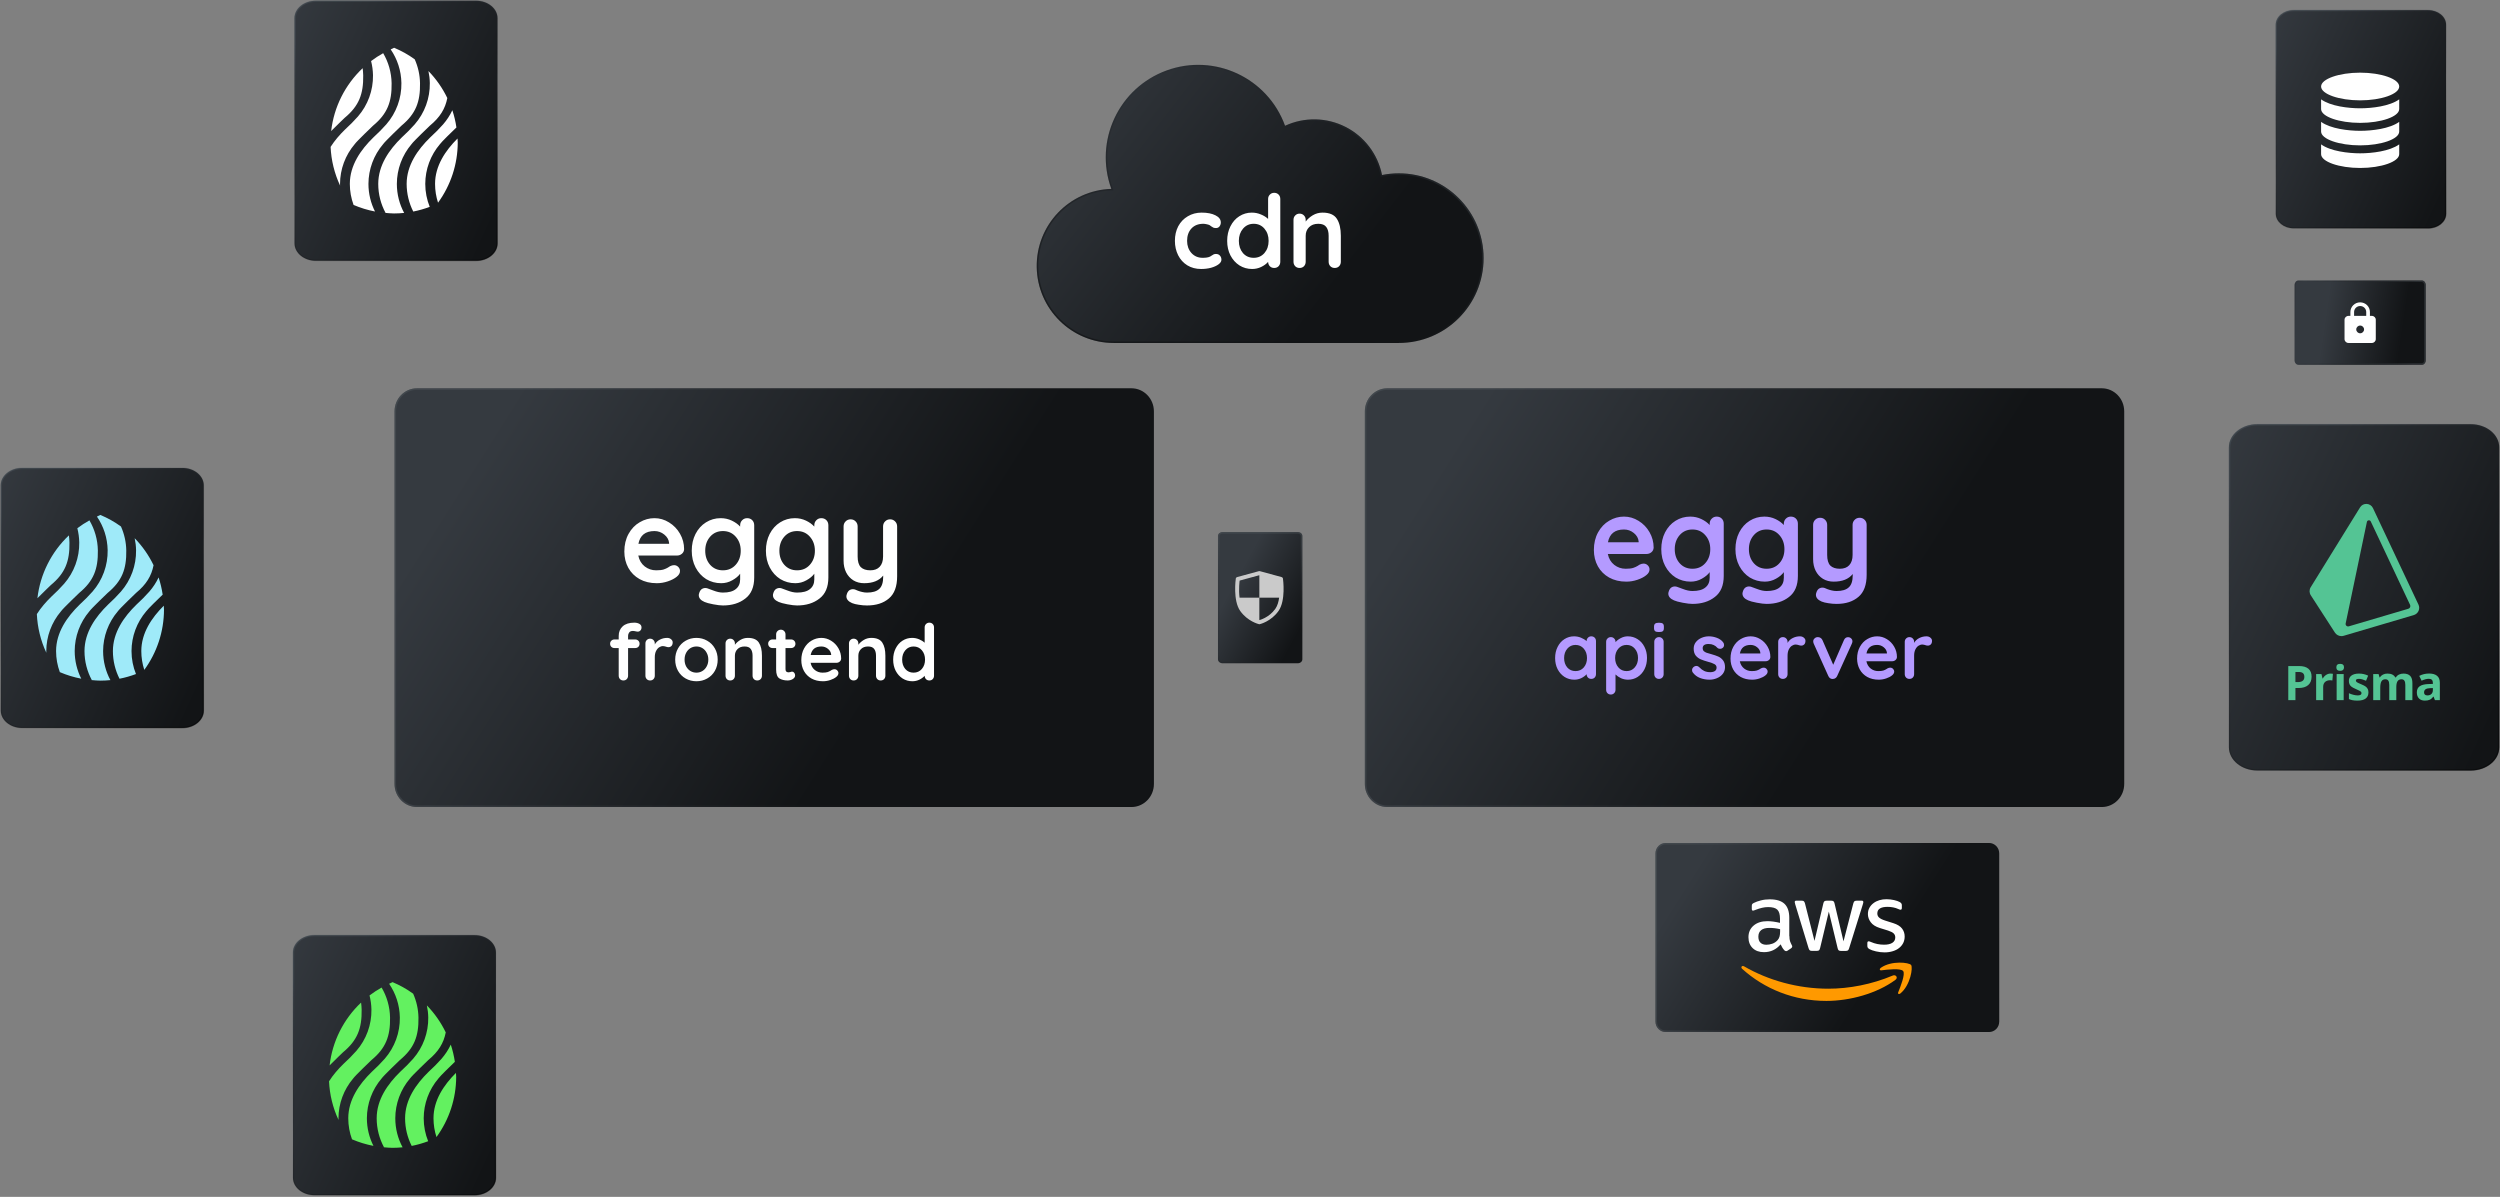 <svg width="1600" height="766" viewBox="0 0 1600 766" fill="none" xmlns="http://www.w3.org/2000/svg">
<rect x="0" y="0" width="1600" height="766" fill="#808080" stroke="none"/>
<path d="M252.5 263.279C252.5 255.117 258.944 248.5 266.893 248.5H724.107C732.056 248.5 738.5 255.117 738.5 263.279V501.721C738.5 509.883 732.056 516.5 724.107 516.5H266.893C258.944 516.5 252.5 509.883 252.5 501.721V263.279Z" fill="url(#paint0_linear)"/>
<path d="M266.893 249H724.107C731.768 249 738 255.381 738 263.279V501.721C738 509.619 731.768 516 724.107 516H266.893C259.232 516 253 509.619 253 501.721V263.279C253 255.381 259.232 249 266.893 249Z" stroke="url(#paint1_linear)" stroke-opacity="0.4"/>
<path d="M873.5 263.279C873.5 255.117 879.944 248.5 887.893 248.5H1345.11C1353.06 248.5 1359.5 255.117 1359.5 263.279V501.721C1359.5 509.883 1353.06 516.5 1345.11 516.5H887.893C879.944 516.5 873.5 509.883 873.5 501.721V263.279Z" fill="url(#paint2_linear)"/>
<path d="M887.893 249H1345.11C1352.77 249 1359 255.381 1359 263.279V501.721C1359 509.619 1352.77 516 1345.11 516H887.893C880.232 516 874 509.619 874 501.721V263.279C874 255.381 880.232 249 887.893 249Z" stroke="url(#paint3_linear)" stroke-opacity="0.4"/>
<path d="M437.828 351.5C437.778 352.7 437.303 353.675 436.403 354.425C435.503 355.175 434.453 355.55 433.253 355.55H408.503C409.103 358.5 410.478 360.825 412.628 362.525C414.778 364.175 417.203 365 419.903 365C421.953 365 423.553 364.825 424.703 364.475C425.853 364.075 426.753 363.675 427.403 363.275C428.103 362.825 428.578 362.525 428.828 362.375C429.728 361.925 430.578 361.7 431.378 361.7C432.428 361.7 433.328 362.075 434.078 362.825C434.828 363.575 435.203 364.45 435.203 365.45C435.203 366.8 434.503 368.025 433.103 369.125C431.703 370.275 429.828 371.25 427.478 372.05C425.128 372.85 422.753 373.25 420.353 373.25C416.153 373.25 412.478 372.375 409.328 370.625C406.228 368.875 403.828 366.475 402.128 363.425C400.428 360.325 399.578 356.85 399.578 353C399.578 348.7 400.478 344.925 402.278 341.675C404.078 338.425 406.453 335.95 409.403 334.25C412.353 332.5 415.503 331.625 418.853 331.625C422.153 331.625 425.253 332.525 428.153 334.325C431.103 336.125 433.453 338.55 435.203 341.6C436.953 344.65 437.828 347.95 437.828 351.5ZM418.853 339.875C413.053 339.875 409.628 342.6 408.578 348.05H428.228V347.525C428.028 345.425 427.003 343.625 425.153 342.125C423.303 340.625 421.203 339.875 418.853 339.875ZM478.193 331.625C479.493 331.625 480.568 332.05 481.418 332.9C482.268 333.75 482.693 334.85 482.693 336.2V369.575C482.693 375.675 480.793 380.175 476.993 383.075C473.243 386.025 468.468 387.5 462.668 387.5C461.168 387.5 459.093 387.25 456.443 386.75C453.843 386.25 451.993 385.75 450.893 385.25C448.443 384.2 447.218 382.75 447.218 380.9C447.218 380.55 447.293 380.15 447.443 379.7C447.743 378.6 448.243 377.75 448.943 377.15C449.693 376.6 450.493 376.325 451.343 376.325C451.843 376.325 452.318 376.4 452.768 376.55C452.968 376.6 454.193 377.05 456.443 377.9C458.743 378.8 460.818 379.25 462.668 379.25C466.368 379.25 469.118 378.5 470.918 377C472.768 375.55 473.693 373.475 473.693 370.775V367.175C472.593 368.725 470.918 370.125 468.668 371.375C466.468 372.625 464.093 373.25 461.543 373.25C458.043 373.25 454.843 372.375 451.943 370.625C449.093 368.825 446.843 366.35 445.193 363.2C443.543 360.05 442.718 356.475 442.718 352.475C442.718 348.475 443.518 344.9 445.118 341.75C446.768 338.55 448.993 336.075 451.793 334.325C454.643 332.525 457.793 331.625 461.243 331.625C463.793 331.625 466.168 332.15 468.368 333.2C470.568 334.25 472.343 335.525 473.693 337.025V336.2C473.693 334.9 474.118 333.825 474.968 332.975C475.818 332.075 476.893 331.625 478.193 331.625ZM462.668 365C466.018 365 468.743 363.825 470.843 361.475C472.993 359.075 474.068 356.075 474.068 352.475C474.068 348.875 472.993 345.875 470.843 343.475C468.743 341.075 466.018 339.875 462.668 339.875C459.318 339.875 456.593 341.075 454.493 343.475C452.393 345.875 451.343 348.875 451.343 352.475C451.343 356.075 452.393 359.075 454.493 361.475C456.593 363.825 459.318 365 462.668 365ZM525.654 331.625C526.954 331.625 528.029 332.05 528.879 332.9C529.729 333.75 530.154 334.85 530.154 336.2V369.575C530.154 375.675 528.254 380.175 524.454 383.075C520.704 386.025 515.929 387.5 510.129 387.5C508.629 387.5 506.554 387.25 503.904 386.75C501.304 386.25 499.454 385.75 498.354 385.25C495.904 384.2 494.679 382.75 494.679 380.9C494.679 380.55 494.754 380.15 494.904 379.7C495.204 378.6 495.704 377.75 496.404 377.15C497.154 376.6 497.954 376.325 498.804 376.325C499.304 376.325 499.779 376.4 500.229 376.55C500.429 376.6 501.654 377.05 503.904 377.9C506.204 378.8 508.279 379.25 510.129 379.25C513.829 379.25 516.579 378.5 518.379 377C520.229 375.55 521.154 373.475 521.154 370.775V367.175C520.054 368.725 518.379 370.125 516.129 371.375C513.929 372.625 511.554 373.25 509.004 373.25C505.504 373.25 502.304 372.375 499.404 370.625C496.554 368.825 494.304 366.35 492.654 363.2C491.004 360.05 490.179 356.475 490.179 352.475C490.179 348.475 490.979 344.9 492.579 341.75C494.229 338.55 496.454 336.075 499.254 334.325C502.104 332.525 505.254 331.625 508.704 331.625C511.254 331.625 513.629 332.15 515.829 333.2C518.029 334.25 519.804 335.525 521.154 337.025V336.2C521.154 334.9 521.579 333.825 522.429 332.975C523.279 332.075 524.354 331.625 525.654 331.625ZM510.129 365C513.479 365 516.204 363.825 518.304 361.475C520.454 359.075 521.529 356.075 521.529 352.475C521.529 348.875 520.454 345.875 518.304 343.475C516.204 341.075 513.479 339.875 510.129 339.875C506.779 339.875 504.054 341.075 501.954 343.475C499.854 345.875 498.804 348.875 498.804 352.475C498.804 356.075 499.854 359.075 501.954 361.475C504.054 363.825 506.779 365 510.129 365ZM569.665 332.375C570.965 332.375 572.04 332.825 572.89 333.725C573.74 334.575 574.165 335.65 574.165 336.95V368.825C574.165 375.325 572.415 380.05 568.915 383C565.415 386 560.74 387.5 554.89 387.5C553.19 387.5 551.44 387.35 549.64 387.05C547.89 386.8 546.465 386.45 545.365 386C542.915 384.95 541.69 383.5 541.69 381.65C541.69 381.3 541.765 380.9 541.915 380.45C542.215 379.35 542.715 378.5 543.415 377.9C544.165 377.35 544.965 377.075 545.815 377.075C546.315 377.075 546.79 377.15 547.24 377.3C547.59 377.45 548.19 377.7 549.04 378.05C549.94 378.4 550.865 378.675 551.815 378.875C552.815 379.125 553.84 379.25 554.89 379.25C558.44 379.25 561.04 378.475 562.69 376.925C564.39 375.425 565.24 372.825 565.24 369.125V368.375C562.64 371.625 558.59 373.25 553.09 373.25C550.49 373.25 548.19 372.65 546.19 371.45C544.19 370.2 542.64 368.5 541.54 366.35C540.44 364.15 539.89 361.65 539.89 358.85V336.95C539.89 335.65 540.315 334.575 541.165 333.725C542.015 332.825 543.09 332.375 544.39 332.375C545.69 332.375 546.765 332.825 547.615 333.725C548.465 334.575 548.89 335.65 548.89 336.95V356.15C548.89 359.3 549.565 361.575 550.915 362.975C552.315 364.325 554.34 365 556.99 365C559.59 365 561.59 364.25 562.99 362.75C564.44 361.2 565.165 359 565.165 356.15V336.95C565.165 335.65 565.59 334.575 566.44 333.725C567.29 332.825 568.365 332.375 569.665 332.375ZM405.07 403.8C403.936 403.8 403.136 404.133 402.67 404.8C402.203 405.433 401.97 406.133 401.97 406.9V409.25H406.52C407.32 409.25 407.986 409.517 408.52 410.05C409.053 410.55 409.32 411.2 409.32 412C409.32 412.8 409.053 413.467 408.52 414C407.986 414.5 407.32 414.75 406.52 414.75H401.97V432.45C401.97 433.317 401.686 434.05 401.12 434.65C400.553 435.217 399.836 435.5 398.97 435.5C398.103 435.5 397.386 435.217 396.82 434.65C396.253 434.05 395.97 433.317 395.97 432.45V414.75H393.27C392.47 414.75 391.803 414.5 391.27 414C390.736 413.467 390.47 412.8 390.47 412C390.47 411.2 390.736 410.55 391.27 410.05C391.803 409.517 392.47 409.25 393.27 409.25H395.97V406.95C395.97 404.45 396.82 402.417 398.52 400.85C400.253 399.283 402.736 398.5 405.97 398.5C407.203 398.5 408.27 398.75 409.17 399.25C410.103 399.75 410.57 400.517 410.57 401.55C410.57 402.35 410.336 403 409.87 403.5C409.403 404 408.836 404.25 408.17 404.25C408.003 404.25 407.82 404.233 407.62 404.2C407.453 404.167 407.27 404.133 407.07 404.1C406.27 403.9 405.603 403.8 405.07 403.8ZM426.969 408.25C427.969 408.25 428.803 408.533 429.469 409.1C430.169 409.667 430.519 410.333 430.519 411.1C430.519 412.133 430.253 412.917 429.719 413.45C429.186 413.95 428.553 414.2 427.819 414.2C427.319 414.2 426.753 414.083 426.119 413.85C426.019 413.817 425.786 413.75 425.419 413.65C425.086 413.55 424.719 413.5 424.319 413.5C423.453 413.5 422.619 413.767 421.819 414.3C421.019 414.833 420.353 415.65 419.819 416.75C419.319 417.817 419.069 419.1 419.069 420.6V432.45C419.069 433.317 418.786 434.05 418.219 434.65C417.653 435.217 416.936 435.5 416.069 435.5C415.203 435.5 414.486 435.217 413.919 434.65C413.353 434.05 413.069 433.317 413.069 432.45V411.8C413.069 410.933 413.353 410.217 413.919 409.65C414.486 409.05 415.203 408.75 416.069 408.75C416.936 408.75 417.653 409.05 418.219 409.65C418.786 410.217 419.069 410.933 419.069 411.8V412.45C419.836 411.083 420.936 410.05 422.369 409.35C423.803 408.617 425.336 408.25 426.969 408.25ZM459.326 422.15C459.326 424.817 458.726 427.217 457.526 429.35C456.326 431.45 454.676 433.083 452.576 434.25C450.509 435.417 448.226 436 445.726 436C443.193 436 440.893 435.417 438.826 434.25C436.759 433.083 435.126 431.45 433.926 429.35C432.726 427.217 432.126 424.817 432.126 422.15C432.126 419.483 432.726 417.1 433.926 415C435.126 412.867 436.759 411.217 438.826 410.05C440.893 408.85 443.193 408.25 445.726 408.25C448.226 408.25 450.509 408.85 452.576 410.05C454.676 411.217 456.326 412.867 457.526 415C458.726 417.1 459.326 419.483 459.326 422.15ZM453.326 422.15C453.326 420.517 452.976 419.067 452.276 417.8C451.609 416.5 450.693 415.5 449.526 414.8C448.393 414.1 447.126 413.75 445.726 413.75C444.326 413.75 443.043 414.1 441.876 414.8C440.743 415.5 439.826 416.5 439.126 417.8C438.459 419.067 438.126 420.517 438.126 422.15C438.126 423.783 438.459 425.233 439.126 426.5C439.826 427.767 440.743 428.75 441.876 429.45C443.043 430.15 444.326 430.5 445.726 430.5C447.126 430.5 448.393 430.15 449.526 429.45C450.693 428.75 451.609 427.767 452.276 426.5C452.976 425.233 453.326 423.783 453.326 422.15ZM478.639 408.25C482.039 408.25 484.389 409.267 485.689 411.3C486.989 413.3 487.639 416.083 487.639 419.65V432.45C487.639 433.317 487.356 434.05 486.789 434.65C486.222 435.217 485.506 435.5 484.639 435.5C483.772 435.5 483.056 435.217 482.489 434.65C481.922 434.05 481.639 433.317 481.639 432.45V419.65C481.639 417.817 481.256 416.383 480.489 415.35C479.722 414.283 478.406 413.75 476.539 413.75C474.606 413.75 473.089 414.317 471.989 415.45C470.889 416.55 470.339 417.95 470.339 419.65V432.45C470.339 433.317 470.056 434.05 469.489 434.65C468.922 435.217 468.206 435.5 467.339 435.5C466.472 435.5 465.756 435.217 465.189 434.65C464.622 434.05 464.339 433.317 464.339 432.45V411.8C464.339 410.933 464.622 410.217 465.189 409.65C465.756 409.05 466.472 408.75 467.339 408.75C468.206 408.75 468.922 409.05 469.489 409.65C470.056 410.217 470.339 410.933 470.339 411.8V412.65C471.239 411.45 472.406 410.417 473.839 409.55C475.306 408.683 476.906 408.25 478.639 408.25ZM507.024 429.85C507.491 429.85 507.907 430.083 508.274 430.55C508.674 430.983 508.874 431.567 508.874 432.3C508.874 433.2 508.374 433.967 507.374 434.6C506.407 435.2 505.307 435.5 504.074 435.5C502.007 435.5 500.257 435.067 498.824 434.2C497.424 433.3 496.724 431.417 496.724 428.55V414.75H494.424C493.624 414.75 492.957 414.483 492.424 413.95C491.891 413.417 491.624 412.75 491.624 411.95C491.624 411.183 491.891 410.55 492.424 410.05C492.957 409.517 493.624 409.25 494.424 409.25H496.724V406.05C496.724 405.183 497.007 404.467 497.574 403.9C498.174 403.3 498.907 403 499.774 403C500.607 403 501.307 403.3 501.874 403.9C502.441 404.467 502.724 405.183 502.724 406.05V409.25H506.274C507.074 409.25 507.741 409.517 508.274 410.05C508.807 410.583 509.074 411.25 509.074 412.05C509.074 412.817 508.807 413.467 508.274 414C507.741 414.5 507.074 414.75 506.274 414.75H502.724V428.3C502.724 429 502.907 429.517 503.274 429.85C503.641 430.15 504.141 430.3 504.774 430.3C505.041 430.3 505.407 430.233 505.874 430.1C506.274 429.933 506.657 429.85 507.024 429.85ZM538.339 421.5C538.306 422.3 537.989 422.95 537.389 423.45C536.789 423.95 536.089 424.2 535.289 424.2H518.789C519.189 426.167 520.106 427.717 521.539 428.85C522.972 429.95 524.589 430.5 526.389 430.5C527.756 430.5 528.822 430.383 529.589 430.15C530.356 429.883 530.956 429.617 531.389 429.35C531.856 429.05 532.172 428.85 532.339 428.75C532.939 428.45 533.506 428.3 534.039 428.3C534.739 428.3 535.339 428.55 535.839 429.05C536.339 429.55 536.589 430.133 536.589 430.8C536.589 431.7 536.122 432.517 535.189 433.25C534.256 434.017 533.006 434.667 531.439 435.2C529.872 435.733 528.289 436 526.689 436C523.889 436 521.439 435.417 519.339 434.25C517.272 433.083 515.672 431.483 514.539 429.45C513.406 427.383 512.839 425.067 512.839 422.5C512.839 419.633 513.439 417.117 514.639 414.95C515.839 412.783 517.422 411.133 519.389 410C521.356 408.833 523.456 408.25 525.689 408.25C527.889 408.25 529.956 408.85 531.889 410.05C533.856 411.25 535.422 412.867 536.589 414.9C537.756 416.933 538.339 419.133 538.339 421.5ZM525.689 413.75C521.822 413.75 519.539 415.567 518.839 419.2H531.939V418.85C531.806 417.45 531.122 416.25 529.889 415.25C528.656 414.25 527.256 413.75 525.689 413.75ZM557.643 408.25C561.043 408.25 563.393 409.267 564.693 411.3C565.993 413.3 566.643 416.083 566.643 419.65V432.45C566.643 433.317 566.359 434.05 565.793 434.65C565.226 435.217 564.509 435.5 563.643 435.5C562.776 435.5 562.059 435.217 561.493 434.65C560.926 434.05 560.643 433.317 560.643 432.45V419.65C560.643 417.817 560.259 416.383 559.493 415.35C558.726 414.283 557.409 413.75 555.543 413.75C553.609 413.75 552.093 414.317 550.993 415.45C549.893 416.55 549.343 417.95 549.343 419.65V432.45C549.343 433.317 549.059 434.05 548.493 434.65C547.926 435.217 547.209 435.5 546.343 435.5C545.476 435.5 544.759 435.217 544.193 434.65C543.626 434.05 543.343 433.317 543.343 432.45V411.8C543.343 410.933 543.626 410.217 544.193 409.65C544.759 409.05 545.476 408.75 546.343 408.75C547.209 408.75 547.926 409.05 548.493 409.65C549.059 410.217 549.343 410.933 549.343 411.8V412.65C550.243 411.45 551.409 410.417 552.843 409.55C554.309 408.683 555.909 408.25 557.643 408.25ZM594.778 398.5C595.645 398.5 596.361 398.783 596.928 399.35C597.495 399.917 597.778 400.65 597.778 401.55V432.45C597.778 433.317 597.495 434.05 596.928 434.65C596.361 435.217 595.645 435.5 594.778 435.5C593.911 435.5 593.195 435.217 592.628 434.65C592.095 434.083 591.811 433.367 591.778 432.5C590.945 433.467 589.811 434.3 588.378 435C586.978 435.667 585.495 436 583.928 436C581.628 436 579.545 435.417 577.678 434.25C575.811 433.05 574.328 431.4 573.228 429.3C572.161 427.2 571.628 424.817 571.628 422.15C571.628 419.483 572.161 417.1 573.228 415C574.295 412.867 575.745 411.217 577.578 410.05C579.445 408.85 581.495 408.25 583.728 408.25C585.328 408.25 586.828 408.55 588.228 409.15C589.628 409.717 590.811 410.45 591.778 411.35V401.55C591.778 400.683 592.061 399.967 592.628 399.4C593.195 398.8 593.911 398.5 594.778 398.5ZM584.678 430.5C586.845 430.5 588.611 429.717 589.978 428.15C591.345 426.55 592.028 424.55 592.028 422.15C592.028 419.75 591.345 417.75 589.978 416.15C588.611 414.55 586.845 413.75 584.678 413.75C582.545 413.75 580.795 414.55 579.428 416.15C578.061 417.75 577.378 419.75 577.378 422.15C577.378 424.55 578.045 426.55 579.378 428.15C580.745 429.717 582.511 430.5 584.678 430.5Z" fill="white"/>
<path d="M895.24 110.935C891.632 110.935 888.031 111.294 884.495 112.01C881.829 98.697 873.208 87.341 861.105 81.194C849.005 75.048 834.753 74.79 822.436 80.493C811.289 49.776 777.361 33.917 746.657 45.068C715.952 56.219 700.099 90.163 711.246 120.877C684.349 121.728 663.103 143.999 663.506 170.916C663.91 197.836 685.816 219.457 712.727 219.5H895.24C925.205 219.5 949.5 195.197 949.5 165.218C949.5 135.238 925.205 110.935 895.24 110.935V110.935Z" fill="url(#paint4_linear)"/>
<path d="M884.006 112.108L884.104 112.598L884.594 112.499C888.097 111.79 891.665 111.434 895.24 111.434C924.929 111.434 949.001 135.514 949.001 165.218C949.001 194.922 924.929 219.001 895.24 219.001H712.728C686.09 218.958 664.405 197.556 664.005 170.909C663.606 144.264 684.638 122.218 711.262 121.376L711.95 121.354L711.715 120.707C700.662 90.251 716.382 56.594 746.827 45.537C777.273 34.48 810.913 50.206 821.966 80.663L822.152 81.174L822.645 80.946C834.824 75.307 848.915 75.562 860.879 81.639L861.105 81.194L860.879 81.639C872.846 87.717 881.369 98.945 884.006 112.108Z" stroke="url(#paint5_linear)" stroke-opacity="0.4" stroke-width="0.998"/>
<path d="M769.035 136.075C772.718 136.075 775.686 136.66 777.94 137.83C780.193 138.957 781.32 140.473 781.32 142.38C781.32 143.333 781.038 144.178 780.475 144.915C779.911 145.608 779.175 145.955 778.265 145.955C777.571 145.955 777.008 145.868 776.575 145.695C776.141 145.478 775.708 145.218 775.275 144.915C774.885 144.568 774.495 144.287 774.105 144.07C773.671 143.853 773.021 143.658 772.155 143.485C771.331 143.312 770.66 143.225 770.14 143.225C766.89 143.225 764.333 144.243 762.47 146.28C760.65 148.273 759.74 150.895 759.74 154.145C759.74 157.265 760.671 159.865 762.535 161.945C764.398 163.982 766.781 165 769.685 165C771.808 165 773.39 164.74 774.43 164.22C774.69 164.09 775.036 163.873 775.47 163.57C775.946 163.223 776.38 162.963 776.77 162.79C777.16 162.617 777.636 162.53 778.2 162.53C779.283 162.53 780.128 162.877 780.735 163.57C781.385 164.263 781.71 165.152 781.71 166.235C781.71 167.275 781.103 168.25 779.89 169.16C778.676 170.07 777.073 170.807 775.08 171.37C773.086 171.89 770.963 172.15 768.71 172.15C765.373 172.15 762.426 171.37 759.87 169.81C757.356 168.25 755.406 166.105 754.02 163.375C752.633 160.602 751.94 157.525 751.94 154.145C751.94 150.635 752.655 147.515 754.085 144.785C755.558 142.055 757.595 139.932 760.195 138.415C762.795 136.855 765.741 136.075 769.035 136.075ZM815.487 123.4C816.613 123.4 817.545 123.768 818.282 124.505C819.018 125.242 819.387 126.195 819.387 127.365V167.535C819.387 168.662 819.018 169.615 818.282 170.395C817.545 171.132 816.613 171.5 815.487 171.5C814.36 171.5 813.428 171.132 812.692 170.395C811.998 169.658 811.63 168.727 811.587 167.6C810.503 168.857 809.03 169.94 807.167 170.85C805.347 171.717 803.418 172.15 801.382 172.15C798.392 172.15 795.683 171.392 793.257 169.875C790.83 168.315 788.902 166.17 787.472 163.44C786.085 160.71 785.392 157.612 785.392 154.145C785.392 150.678 786.085 147.58 787.472 144.85C788.858 142.077 790.743 139.932 793.127 138.415C795.553 136.855 798.218 136.075 801.122 136.075C803.202 136.075 805.152 136.465 806.972 137.245C808.792 137.982 810.33 138.935 811.587 140.105V127.365C811.587 126.238 811.955 125.307 812.692 124.57C813.428 123.79 814.36 123.4 815.487 123.4ZM802.357 165C805.173 165 807.47 163.982 809.247 161.945C811.023 159.865 811.912 157.265 811.912 154.145C811.912 151.025 811.023 148.425 809.247 146.345C807.47 144.265 805.173 143.225 802.357 143.225C799.583 143.225 797.308 144.265 795.532 146.345C793.755 148.425 792.867 151.025 792.867 154.145C792.867 157.265 793.733 159.865 795.467 161.945C797.243 163.982 799.54 165 802.357 165ZM846.43 136.075C850.85 136.075 853.905 137.397 855.595 140.04C857.285 142.64 858.13 146.258 858.13 150.895V167.535C858.13 168.662 857.761 169.615 857.025 170.395C856.288 171.132 855.356 171.5 854.23 171.5C853.103 171.5 852.171 171.132 851.435 170.395C850.698 169.615 850.33 168.662 850.33 167.535V150.895C850.33 148.512 849.831 146.648 848.835 145.305C847.838 143.918 846.126 143.225 843.7 143.225C841.186 143.225 839.215 143.962 837.785 145.435C836.355 146.865 835.64 148.685 835.64 150.895V167.535C835.64 168.662 835.271 169.615 834.535 170.395C833.798 171.132 832.866 171.5 831.74 171.5C830.613 171.5 829.681 171.132 828.945 170.395C828.208 169.615 827.84 168.662 827.84 167.535V140.69C827.84 139.563 828.208 138.632 828.945 137.895C829.681 137.115 830.613 136.725 831.74 136.725C832.866 136.725 833.798 137.115 834.535 137.895C835.271 138.632 835.64 139.563 835.64 140.69V141.795C836.81 140.235 838.326 138.892 840.19 137.765C842.096 136.638 844.176 136.075 846.43 136.075Z" fill="white"/>
<path d="M1058.33 350.5C1058.28 351.7 1057.8 352.675 1056.9 353.425C1056 354.175 1054.95 354.55 1053.75 354.55H1029C1029.6 357.5 1030.98 359.825 1033.13 361.525C1035.28 363.175 1037.7 364 1040.4 364C1042.45 364 1044.05 363.825 1045.2 363.475C1046.35 363.075 1047.25 362.675 1047.9 362.275C1048.6 361.825 1049.08 361.525 1049.33 361.375C1050.23 360.925 1051.08 360.7 1051.88 360.7C1052.93 360.7 1053.83 361.075 1054.58 361.825C1055.33 362.575 1055.7 363.45 1055.7 364.45C1055.7 365.8 1055 367.025 1053.6 368.125C1052.2 369.275 1050.33 370.25 1047.98 371.05C1045.63 371.85 1043.25 372.25 1040.85 372.25C1036.65 372.25 1032.98 371.375 1029.83 369.625C1026.73 367.875 1024.33 365.475 1022.63 362.425C1020.93 359.325 1020.08 355.85 1020.08 352C1020.08 347.7 1020.98 343.925 1022.78 340.675C1024.58 337.425 1026.95 334.95 1029.9 333.25C1032.85 331.5 1036 330.625 1039.35 330.625C1042.65 330.625 1045.75 331.525 1048.65 333.325C1051.6 335.125 1053.95 337.55 1055.7 340.6C1057.45 343.65 1058.33 346.95 1058.33 350.5ZM1039.35 338.875C1033.55 338.875 1030.13 341.6 1029.08 347.05H1048.73V346.525C1048.53 344.425 1047.5 342.625 1045.65 341.125C1043.8 339.625 1041.7 338.875 1039.35 338.875ZM1098.69 330.625C1099.99 330.625 1101.07 331.05 1101.92 331.9C1102.77 332.75 1103.19 333.85 1103.19 335.2V368.575C1103.19 374.675 1101.29 379.175 1097.49 382.075C1093.74 385.025 1088.97 386.5 1083.17 386.5C1081.67 386.5 1079.59 386.25 1076.94 385.75C1074.34 385.25 1072.49 384.75 1071.39 384.25C1068.94 383.2 1067.72 381.75 1067.72 379.9C1067.72 379.55 1067.79 379.15 1067.94 378.7C1068.24 377.6 1068.74 376.75 1069.44 376.15C1070.19 375.6 1070.99 375.325 1071.84 375.325C1072.34 375.325 1072.82 375.4 1073.27 375.55C1073.47 375.6 1074.69 376.05 1076.94 376.9C1079.24 377.8 1081.32 378.25 1083.17 378.25C1086.87 378.25 1089.62 377.5 1091.42 376C1093.27 374.55 1094.19 372.475 1094.19 369.775V366.175C1093.09 367.725 1091.42 369.125 1089.17 370.375C1086.97 371.625 1084.59 372.25 1082.04 372.25C1078.54 372.25 1075.34 371.375 1072.44 369.625C1069.59 367.825 1067.34 365.35 1065.69 362.2C1064.04 359.05 1063.22 355.475 1063.22 351.475C1063.22 347.475 1064.02 343.9 1065.62 340.75C1067.27 337.55 1069.49 335.075 1072.29 333.325C1075.14 331.525 1078.29 330.625 1081.74 330.625C1084.29 330.625 1086.67 331.15 1088.87 332.2C1091.07 333.25 1092.84 334.525 1094.19 336.025V335.2C1094.19 333.9 1094.62 332.825 1095.47 331.975C1096.32 331.075 1097.39 330.625 1098.69 330.625ZM1083.17 364C1086.52 364 1089.24 362.825 1091.34 360.475C1093.49 358.075 1094.57 355.075 1094.57 351.475C1094.57 347.875 1093.49 344.875 1091.34 342.475C1089.24 340.075 1086.52 338.875 1083.17 338.875C1079.82 338.875 1077.09 340.075 1074.99 342.475C1072.89 344.875 1071.84 347.875 1071.84 351.475C1071.84 355.075 1072.89 358.075 1074.99 360.475C1077.09 362.825 1079.82 364 1083.17 364ZM1146.15 330.625C1147.45 330.625 1148.53 331.05 1149.38 331.9C1150.23 332.75 1150.65 333.85 1150.65 335.2V368.575C1150.65 374.675 1148.75 379.175 1144.95 382.075C1141.2 385.025 1136.43 386.5 1130.63 386.5C1129.13 386.5 1127.05 386.25 1124.4 385.75C1121.8 385.25 1119.95 384.75 1118.85 384.25C1116.4 383.2 1115.18 381.75 1115.18 379.9C1115.18 379.55 1115.25 379.15 1115.4 378.7C1115.7 377.6 1116.2 376.75 1116.9 376.15C1117.65 375.6 1118.45 375.325 1119.3 375.325C1119.8 375.325 1120.28 375.4 1120.73 375.55C1120.93 375.6 1122.15 376.05 1124.4 376.9C1126.7 377.8 1128.78 378.25 1130.63 378.25C1134.33 378.25 1137.08 377.5 1138.88 376C1140.73 374.55 1141.65 372.475 1141.65 369.775V366.175C1140.55 367.725 1138.88 369.125 1136.63 370.375C1134.43 371.625 1132.05 372.25 1129.5 372.25C1126 372.25 1122.8 371.375 1119.9 369.625C1117.05 367.825 1114.8 365.35 1113.15 362.2C1111.5 359.05 1110.68 355.475 1110.68 351.475C1110.68 347.475 1111.48 343.9 1113.08 340.75C1114.73 337.55 1116.95 335.075 1119.75 333.325C1122.6 331.525 1125.75 330.625 1129.2 330.625C1131.75 330.625 1134.13 331.15 1136.33 332.2C1138.53 333.25 1140.3 334.525 1141.65 336.025V335.2C1141.65 333.9 1142.08 332.825 1142.93 331.975C1143.78 331.075 1144.85 330.625 1146.15 330.625ZM1130.63 364C1133.98 364 1136.7 362.825 1138.8 360.475C1140.95 358.075 1142.03 355.075 1142.03 351.475C1142.03 347.875 1140.95 344.875 1138.8 342.475C1136.7 340.075 1133.98 338.875 1130.63 338.875C1127.28 338.875 1124.55 340.075 1122.45 342.475C1120.35 344.875 1119.3 347.875 1119.3 351.475C1119.3 355.075 1120.35 358.075 1122.45 360.475C1124.55 362.825 1127.28 364 1130.63 364ZM1190.16 331.375C1191.46 331.375 1192.54 331.825 1193.39 332.725C1194.24 333.575 1194.66 334.65 1194.66 335.95V367.825C1194.66 374.325 1192.91 379.05 1189.41 382C1185.91 385 1181.24 386.5 1175.39 386.5C1173.69 386.5 1171.94 386.35 1170.14 386.05C1168.39 385.8 1166.96 385.45 1165.86 385C1163.41 383.95 1162.19 382.5 1162.19 380.65C1162.19 380.3 1162.26 379.9 1162.41 379.45C1162.71 378.35 1163.21 377.5 1163.91 376.9C1164.66 376.35 1165.46 376.075 1166.31 376.075C1166.81 376.075 1167.29 376.15 1167.74 376.3C1168.09 376.45 1168.69 376.7 1169.54 377.05C1170.44 377.4 1171.36 377.675 1172.31 377.875C1173.31 378.125 1174.34 378.25 1175.39 378.25C1178.94 378.25 1181.54 377.475 1183.19 375.925C1184.89 374.425 1185.74 371.825 1185.74 368.125V367.375C1183.14 370.625 1179.09 372.25 1173.59 372.25C1170.99 372.25 1168.69 371.65 1166.69 370.45C1164.69 369.2 1163.14 367.5 1162.04 365.35C1160.94 363.15 1160.39 360.65 1160.39 357.85V335.95C1160.39 334.65 1160.81 333.575 1161.66 332.725C1162.51 331.825 1163.59 331.375 1164.89 331.375C1166.19 331.375 1167.26 331.825 1168.11 332.725C1168.96 333.575 1169.39 334.65 1169.39 335.95V355.15C1169.39 358.3 1170.06 360.575 1171.41 361.975C1172.81 363.325 1174.84 364 1177.49 364C1180.09 364 1182.09 363.25 1183.49 361.75C1184.94 360.2 1185.66 358 1185.66 355.15V335.95C1185.66 334.65 1186.09 333.575 1186.94 332.725C1187.79 331.825 1188.86 331.375 1190.16 331.375ZM1018.43 407.25C1019.29 407.25 1020.01 407.533 1020.58 408.1C1021.14 408.667 1021.43 409.4 1021.43 410.3V431.45C1021.43 432.317 1021.14 433.05 1020.58 433.65C1020.01 434.217 1019.29 434.5 1018.43 434.5C1017.56 434.5 1016.84 434.217 1016.28 433.65C1015.74 433.083 1015.46 432.367 1015.43 431.5C1014.59 432.467 1013.46 433.3 1012.03 434C1010.63 434.667 1009.14 435 1007.58 435C1005.28 435 1003.19 434.417 1001.33 433.25C999.461 432.05 997.977 430.4 996.877 428.3C995.811 426.2 995.277 423.817 995.277 421.15C995.277 418.483 995.811 416.1 996.877 414C997.944 411.867 999.394 410.217 1001.23 409.05C1003.09 407.85 1005.14 407.25 1007.38 407.25C1008.98 407.25 1010.48 407.55 1011.88 408.15C1013.28 408.717 1014.46 409.45 1015.43 410.35V410.3C1015.43 409.433 1015.71 408.717 1016.28 408.15C1016.84 407.55 1017.56 407.25 1018.43 407.25ZM1008.33 429.5C1010.49 429.5 1012.26 428.717 1013.63 427.15C1014.99 425.55 1015.68 423.55 1015.68 421.15C1015.68 418.75 1014.99 416.75 1013.63 415.15C1012.26 413.55 1010.49 412.75 1008.33 412.75C1006.19 412.75 1004.44 413.55 1003.08 415.15C1001.71 416.75 1001.03 418.75 1001.03 421.15C1001.03 423.55 1001.69 425.55 1003.03 427.15C1004.39 428.717 1006.16 429.5 1008.33 429.5ZM1041.78 407.25C1044.08 407.25 1046.16 407.85 1048.03 409.05C1049.9 410.217 1051.36 411.85 1052.43 413.95C1053.53 416.05 1054.08 418.433 1054.08 421.1C1054.08 423.767 1053.55 426.167 1052.48 428.3C1051.41 430.4 1049.95 432.05 1048.08 433.25C1046.25 434.417 1044.21 435 1041.98 435C1040.38 435 1038.86 434.683 1037.43 434.05C1036.03 433.383 1034.86 432.583 1033.93 431.65V441.45C1033.93 442.317 1033.65 443.033 1033.08 443.6C1032.51 444.2 1031.8 444.5 1030.93 444.5C1030.06 444.5 1029.35 444.217 1028.78 443.65C1028.21 443.083 1027.93 442.35 1027.93 441.45V410.8C1027.93 409.933 1028.21 409.217 1028.78 408.65C1029.35 408.05 1030.06 407.75 1030.93 407.75C1031.8 407.75 1032.51 408.05 1033.08 408.65C1033.65 409.217 1033.93 409.933 1033.93 410.8V411C1034.73 410 1035.85 409.133 1037.28 408.4C1038.71 407.633 1040.21 407.25 1041.78 407.25ZM1041.03 429.5C1043.16 429.5 1044.91 428.7 1046.28 427.1C1047.65 425.5 1048.33 423.5 1048.33 421.1C1048.33 418.7 1047.65 416.717 1046.28 415.15C1044.95 413.55 1043.2 412.75 1041.03 412.75C1038.86 412.75 1037.1 413.55 1035.73 415.15C1034.36 416.717 1033.68 418.7 1033.68 421.1C1033.68 423.5 1034.36 425.5 1035.73 427.1C1037.1 428.7 1038.86 429.5 1041.03 429.5ZM1064.73 431.45C1064.73 432.317 1064.45 433.05 1063.88 433.65C1063.32 434.217 1062.6 434.5 1061.73 434.5C1060.87 434.5 1060.15 434.217 1059.58 433.65C1059.02 433.05 1058.73 432.317 1058.73 431.45V410.8C1058.73 409.933 1059.02 409.217 1059.58 408.65C1060.15 408.05 1060.87 407.75 1061.73 407.75C1062.6 407.75 1063.32 408.05 1063.88 408.65C1064.45 409.217 1064.73 409.933 1064.73 410.8V431.45ZM1061.68 404.5C1060.55 404.5 1059.75 404.317 1059.28 403.95C1058.82 403.583 1058.58 402.933 1058.58 402V401.05C1058.58 400.117 1058.83 399.467 1059.33 399.1C1059.83 398.733 1060.63 398.55 1061.73 398.55C1062.9 398.55 1063.72 398.733 1064.18 399.1C1064.65 399.467 1064.88 400.117 1064.88 401.05V402C1064.88 402.967 1064.63 403.633 1064.13 404C1063.67 404.333 1062.85 404.5 1061.68 404.5ZM1083.36 430.35C1083.06 429.95 1082.91 429.45 1082.91 428.85C1082.91 427.983 1083.35 427.25 1084.21 426.65C1084.68 426.35 1085.16 426.2 1085.66 426.2C1086.36 426.2 1087.03 426.517 1087.66 427.15C1088.66 428.183 1089.7 428.95 1090.76 429.45C1091.86 429.95 1093.18 430.2 1094.71 430.2C1097.31 430.1 1098.61 429.117 1098.61 427.25C1098.61 426.283 1098.16 425.55 1097.26 425.05C1096.4 424.55 1095.03 424.05 1093.16 423.55C1091.23 423.017 1089.65 422.483 1088.41 421.95C1087.21 421.417 1086.16 420.617 1085.26 419.55C1084.4 418.45 1083.96 416.983 1083.96 415.15C1083.96 413.55 1084.41 412.167 1085.31 411C1086.25 409.8 1087.45 408.883 1088.91 408.25C1090.41 407.583 1092 407.25 1093.66 407.25C1095.36 407.25 1097.06 407.567 1098.76 408.2C1100.46 408.833 1101.8 409.767 1102.76 411C1103.2 411.533 1103.41 412.133 1103.41 412.8C1103.41 413.567 1103.1 414.2 1102.46 414.7C1102 415.067 1101.46 415.25 1100.86 415.25C1100.13 415.25 1099.53 415.017 1099.06 414.55C1098.46 413.817 1097.68 413.233 1096.71 412.8C1095.78 412.367 1094.71 412.15 1093.51 412.15C1090.98 412.15 1089.71 413.067 1089.71 414.9C1089.71 415.633 1089.95 416.233 1090.41 416.7C1090.88 417.133 1091.46 417.483 1092.16 417.75C1092.9 417.983 1093.91 418.283 1095.21 418.65C1097.01 419.15 1098.51 419.667 1099.71 420.2C1100.91 420.733 1101.93 421.55 1102.76 422.65C1103.6 423.75 1104.01 425.2 1104.01 427C1104.01 428.633 1103.53 430.067 1102.56 431.3C1101.6 432.5 1100.35 433.417 1098.81 434.05C1097.31 434.683 1095.76 435 1094.16 435C1091.96 435 1089.91 434.633 1088.01 433.9C1086.11 433.167 1084.56 431.983 1083.36 430.35ZM1133.03 420.5C1133 421.3 1132.68 421.95 1132.08 422.45C1131.48 422.95 1130.78 423.2 1129.98 423.2H1113.48C1113.88 425.167 1114.8 426.717 1116.23 427.85C1117.67 428.95 1119.28 429.5 1121.08 429.5C1122.45 429.5 1123.52 429.383 1124.28 429.15C1125.05 428.883 1125.65 428.617 1126.08 428.35C1126.55 428.05 1126.87 427.85 1127.03 427.75C1127.63 427.45 1128.2 427.3 1128.73 427.3C1129.43 427.3 1130.03 427.55 1130.53 428.05C1131.03 428.55 1131.28 429.133 1131.28 429.8C1131.28 430.7 1130.82 431.517 1129.88 432.25C1128.95 433.017 1127.7 433.667 1126.13 434.2C1124.57 434.733 1122.98 435 1121.38 435C1118.58 435 1116.13 434.417 1114.03 433.25C1111.97 432.083 1110.37 430.483 1109.23 428.45C1108.1 426.383 1107.53 424.067 1107.53 421.5C1107.53 418.633 1108.13 416.117 1109.33 413.95C1110.53 411.783 1112.12 410.133 1114.08 409C1116.05 407.833 1118.15 407.25 1120.38 407.25C1122.58 407.25 1124.65 407.85 1126.58 409.05C1128.55 410.25 1130.12 411.867 1131.28 413.9C1132.45 415.933 1133.03 418.133 1133.03 420.5ZM1120.38 412.75C1116.52 412.75 1114.23 414.567 1113.53 418.2H1126.63V417.85C1126.5 416.45 1125.82 415.25 1124.58 414.25C1123.35 413.25 1121.95 412.75 1120.38 412.75ZM1151.94 407.25C1152.94 407.25 1153.77 407.533 1154.44 408.1C1155.14 408.667 1155.49 409.333 1155.49 410.1C1155.49 411.133 1155.22 411.917 1154.69 412.45C1154.15 412.95 1153.52 413.2 1152.79 413.2C1152.29 413.2 1151.72 413.083 1151.09 412.85C1150.99 412.817 1150.75 412.75 1150.39 412.65C1150.05 412.55 1149.69 412.5 1149.29 412.5C1148.42 412.5 1147.59 412.767 1146.79 413.3C1145.99 413.833 1145.32 414.65 1144.79 415.75C1144.29 416.817 1144.04 418.1 1144.04 419.6V431.45C1144.04 432.317 1143.75 433.05 1143.19 433.65C1142.62 434.217 1141.9 434.5 1141.04 434.5C1140.17 434.5 1139.45 434.217 1138.89 433.65C1138.32 433.05 1138.04 432.317 1138.04 431.45V410.8C1138.04 409.933 1138.32 409.217 1138.89 408.65C1139.45 408.05 1140.17 407.75 1141.04 407.75C1141.9 407.75 1142.62 408.05 1143.19 408.65C1143.75 409.217 1144.04 409.933 1144.04 410.8V411.45C1144.8 410.083 1145.9 409.05 1147.34 408.35C1148.77 407.617 1150.3 407.25 1151.94 407.25ZM1182.76 407.8C1183.56 407.8 1184.22 408.067 1184.76 408.6C1185.29 409.1 1185.56 409.733 1185.56 410.5C1185.56 410.9 1185.42 411.4 1185.16 412L1175.81 432.6C1175.57 433.167 1175.22 433.617 1174.76 433.95C1174.32 434.283 1173.82 434.467 1173.26 434.5L1172.81 434.55C1172.24 434.55 1171.71 434.383 1171.21 434.05C1170.74 433.683 1170.37 433.2 1170.11 432.6L1160.81 412C1160.57 411.467 1160.46 410.933 1160.46 410.4C1160.46 409.733 1160.74 409.133 1161.31 408.6C1161.87 408.033 1162.57 407.75 1163.41 407.75C1164.04 407.75 1164.62 407.917 1165.16 408.25C1165.69 408.583 1166.09 409.05 1166.36 409.65L1173.26 425.45L1180.11 409.7C1180.37 409.067 1180.74 408.583 1181.21 408.25C1181.67 407.917 1182.19 407.767 1182.76 407.8ZM1214.04 420.5C1214.01 421.3 1213.69 421.95 1213.09 422.45C1212.49 422.95 1211.79 423.2 1210.99 423.2H1194.49C1194.89 425.167 1195.81 426.717 1197.24 427.85C1198.67 428.95 1200.29 429.5 1202.09 429.5C1203.46 429.5 1204.52 429.383 1205.29 429.15C1206.06 428.883 1206.66 428.617 1207.09 428.35C1207.56 428.05 1207.87 427.85 1208.04 427.75C1208.64 427.45 1209.21 427.3 1209.74 427.3C1210.44 427.3 1211.04 427.55 1211.54 428.05C1212.04 428.55 1212.29 429.133 1212.29 429.8C1212.29 430.7 1211.82 431.517 1210.89 432.25C1209.96 433.017 1208.71 433.667 1207.14 434.2C1205.57 434.733 1203.99 435 1202.39 435C1199.59 435 1197.14 434.417 1195.04 433.25C1192.97 432.083 1191.37 430.483 1190.24 428.45C1189.11 426.383 1188.54 424.067 1188.54 421.5C1188.54 418.633 1189.14 416.117 1190.34 413.95C1191.54 411.783 1193.12 410.133 1195.09 409C1197.06 407.833 1199.16 407.25 1201.39 407.25C1203.59 407.25 1205.66 407.85 1207.59 409.05C1209.56 410.25 1211.12 411.867 1212.29 413.9C1213.46 415.933 1214.04 418.133 1214.04 420.5ZM1201.39 412.75C1197.52 412.75 1195.24 414.567 1194.54 418.2H1207.64V417.85C1207.51 416.45 1206.82 415.25 1205.59 414.25C1204.36 413.25 1202.96 412.75 1201.39 412.75ZM1232.94 407.25C1233.94 407.25 1234.78 407.533 1235.44 408.1C1236.14 408.667 1236.49 409.333 1236.49 410.1C1236.49 411.133 1236.23 411.917 1235.69 412.45C1235.16 412.95 1234.53 413.2 1233.79 413.2C1233.29 413.2 1232.73 413.083 1232.09 412.85C1231.99 412.817 1231.76 412.75 1231.39 412.65C1231.06 412.55 1230.69 412.5 1230.29 412.5C1229.43 412.5 1228.59 412.767 1227.79 413.3C1226.99 413.833 1226.33 414.65 1225.79 415.75C1225.29 416.817 1225.04 418.1 1225.04 419.6V431.45C1225.04 432.317 1224.76 433.05 1224.19 433.65C1223.63 434.217 1222.91 434.5 1222.04 434.5C1221.18 434.5 1220.46 434.217 1219.89 433.65C1219.33 433.05 1219.04 432.317 1219.04 431.45V410.8C1219.04 409.933 1219.33 409.217 1219.89 408.65C1220.46 408.05 1221.18 407.75 1222.04 407.75C1222.91 407.75 1223.63 408.05 1224.19 408.65C1224.76 409.217 1225.04 409.933 1225.04 410.8V411.45C1225.81 410.083 1226.91 409.05 1228.34 408.35C1229.78 407.617 1231.31 407.25 1232.94 407.25Z" fill="#B49AFF"/>
<path d="M188.5 11.655V155.734C188.5 161.895 194.622 166.889 202.173 166.889H304.722C312.273 166.889 318.395 161.895 318.395 155.734V11.655C318.395 5.494 312.273 0.5 304.722 0.5H202.173C194.622 0.5 188.5 5.494 188.5 11.655Z" fill="url(#paint6_linear)"/>
<path d="M188.785 11.655V155.734C188.785 161.766 194.779 166.656 202.173 166.656H304.722C312.116 166.656 318.11 161.766 318.11 155.734V11.655C318.11 5.622 312.116 0.732 304.722 0.732H202.173C194.779 0.732 188.785 5.622 188.785 11.655Z" stroke="url(#paint7_linear)" stroke-opacity="0.4"/>
<path d="M252.238 30.565C251.497 30.9 250.763 31.25 250.036 31.612C254.248 37.761 256.768 45.163 256.9 53.167C257.045 62.852 253.611 72.254 247.253 79.573C242.866 84.239 243.746 83.474 238.985 87.928C230.889 95.817 223.902 105.777 223.89 117.682C223.89 122.408 224.746 126.948 226.288 131.162C230.693 133.055 235.293 134.462 240.004 135.359C237.325 130.041 235.805 124.039 235.805 117.682C235.827 108.343 239.168 99.323 245.229 92.218C246.456 90.412 256.921 80.442 256.921 80.442C266.115 72.817 269.002 65.201 268.815 53.273C268.723 47.834 267.515 42.658 265.422 37.959C261.327 34.997 256.903 32.516 252.238 30.565ZM245.229 34.036C242.536 35.533 239.953 37.216 237.496 39.075C238.238 41.987 238.666 45.027 238.718 48.163C238.863 57.848 235.429 67.246 229.071 74.565C224.684 79.231 225.56 78.466 220.799 82.921C217.381 86.251 214.169 89.958 211.588 94.018C211.971 102.582 214.03 110.989 217.65 118.764C217.65 118.403 217.622 118.045 217.622 117.682C217.644 108.343 220.983 99.323 227.043 92.218C228.27 90.412 238.735 80.442 238.735 80.442C247.929 72.817 250.816 65.198 250.629 53.27C250.511 46.272 248.559 39.705 245.229 34.036ZM232.09 43.644C220.842 54.269 213.708 68.511 211.945 83.865C215.442 80.313 220.556 75.438 220.556 75.438C229.75 67.812 232.637 60.197 232.45 48.269C232.421 46.704 232.293 45.161 232.09 43.644ZM274.191 45.452C274.731 47.943 275.038 50.522 275.083 53.167C275.227 62.852 271.795 72.254 265.436 79.573C261.049 84.239 261.926 83.474 257.165 87.928C249.069 95.817 242.088 105.777 242.076 117.682C242.076 124.387 243.782 130.719 246.77 136.269C248.574 136.458 250.386 136.572 252.2 136.611C254.356 136.604 256.509 136.491 258.653 136.273C255.679 130.734 253.988 124.405 253.988 117.682C254.009 108.343 257.352 99.323 263.412 92.218C264.639 90.412 275.104 80.442 275.104 80.442C281.606 75.049 284.94 69.651 286.277 62.738C283.207 56.364 279.126 50.527 274.191 45.452ZM289.502 70.553C287.975 73.788 286.003 76.828 283.619 79.573C279.232 84.239 280.108 83.474 275.347 87.928C267.251 95.817 260.268 105.777 260.256 117.682C260.256 124.034 261.783 130.054 264.482 135.389C268.073 134.682 271.598 133.676 275.021 132.384C273.19 127.84 272.17 122.88 272.17 117.682C272.192 108.343 275.535 99.323 281.595 92.218C282.606 90.729 289.583 83.995 292.11 81.572C291.56 77.831 290.688 74.144 289.502 70.553ZM292.813 88.647C285.029 96.42 278.45 106.133 278.438 117.682C278.438 121.876 279.116 125.921 280.342 129.724C288.499 118.545 292.913 105.083 292.954 91.256C292.924 90.385 292.877 89.516 292.813 88.647ZM217.65 118.767V118.805C217.676 118.854 217.702 118.903 217.729 118.952C217.702 118.89 217.676 118.829 217.65 118.767ZM241.222 135.537C243.063 135.867 244.917 136.12 246.78 136.293C246.78 136.293 246.777 136.269 246.756 136.269C244.902 136.103 243.055 135.859 241.222 135.537Z" fill="white"/>
<path d="M0.5 310.655L0.5 454.734C0.5 460.895 6.622 465.889 14.173 465.889H116.722C124.273 465.889 130.395 460.895 130.395 454.734V310.655C130.395 304.494 124.273 299.5 116.722 299.5H14.173C6.622 299.5 0.5 304.494 0.5 310.655Z" fill="url(#paint8_linear)"/>
<path d="M0.785 310.655L0.785 454.734C0.785 460.766 6.779 465.656 14.173 465.656H116.722C124.116 465.656 130.11 460.766 130.11 454.734V310.655C130.11 304.622 124.116 299.732 116.722 299.732H14.173C6.779 299.732 0.785 304.622 0.785 310.655Z" stroke="url(#paint9_linear)" stroke-opacity="0.4"/>
<path d="M64.238 329.565C63.498 329.9 62.763 330.25 62.035 330.612C66.248 336.761 68.768 344.163 68.9 352.167C69.045 361.852 65.611 371.254 59.253 378.573C54.866 383.239 55.746 382.474 50.985 386.929C42.889 394.817 35.902 404.777 35.89 416.682C35.89 421.408 36.746 425.948 38.288 430.162C42.693 432.055 47.293 433.462 52.004 434.359C49.325 429.041 47.805 423.039 47.805 416.682C47.827 407.343 51.168 398.324 57.229 391.218C58.456 389.412 68.921 379.442 68.921 379.442C78.115 371.817 81.002 364.201 80.815 352.273C80.723 346.834 79.515 341.658 77.422 336.959C73.327 333.997 68.903 331.516 64.238 329.565ZM57.229 333.036C54.536 334.533 51.953 336.216 49.496 338.075C50.238 340.987 50.666 344.027 50.718 347.163C50.863 356.848 47.429 366.246 41.071 373.565C36.684 378.231 37.56 377.466 32.799 381.921C29.381 385.251 26.169 388.958 23.588 393.018C23.971 401.582 26.03 409.989 29.65 417.764C29.65 417.403 29.622 417.045 29.622 416.682C29.644 407.343 32.983 398.324 39.043 391.218C40.27 389.412 50.735 379.442 50.735 379.442C59.929 371.816 62.816 364.198 62.629 352.27C62.511 345.272 60.559 338.705 57.229 333.036ZM44.09 342.644C32.842 353.269 25.708 367.511 23.945 382.865C27.442 379.313 32.556 374.438 32.556 374.438C41.75 366.812 44.637 359.197 44.45 347.269C44.421 345.704 44.293 344.161 44.09 342.644ZM86.191 344.452C86.731 346.943 87.038 349.522 87.083 352.167C87.227 361.852 83.794 371.254 77.436 378.573C73.049 383.239 73.926 382.474 69.165 386.929C61.069 394.817 54.088 404.777 54.076 416.682C54.076 423.387 55.782 429.719 58.77 435.269C60.574 435.458 62.386 435.572 64.2 435.611C66.356 435.604 68.509 435.491 70.653 435.273C67.679 429.734 65.988 423.405 65.988 416.682C66.009 407.343 69.352 398.324 75.412 391.218C76.639 389.412 87.104 379.442 87.104 379.442C93.606 374.049 96.94 368.651 98.277 361.738C95.207 355.364 91.126 349.527 86.191 344.452ZM101.502 369.553C99.975 372.788 98.003 375.828 95.619 378.573C91.232 383.239 92.108 382.474 87.347 386.929C79.251 394.817 72.268 404.777 72.256 416.682C72.256 423.034 73.783 429.054 76.482 434.389C80.073 433.682 83.598 432.676 87.021 431.384C85.189 426.84 84.17 421.88 84.17 416.682C84.192 407.343 87.534 398.324 93.594 391.218C94.606 389.729 101.583 382.995 104.11 380.572C103.56 376.831 102.688 373.144 101.502 369.553ZM104.813 387.647C97.029 395.42 90.45 405.133 90.438 416.682C90.438 420.876 91.116 424.921 92.342 428.724C100.499 417.545 104.913 404.083 104.954 390.256C104.924 389.385 104.877 388.516 104.813 387.647ZM29.65 417.767V417.805C29.676 417.854 29.702 417.903 29.729 417.952C29.702 417.89 29.676 417.829 29.65 417.767ZM53.222 434.537C55.063 434.867 56.917 435.12 58.78 435.293C58.78 435.293 58.777 435.269 58.756 435.269C56.902 435.103 55.055 434.859 53.222 434.537Z" fill="#9FEAF9"/>
<path d="M187.5 609.655V753.734C187.5 759.895 193.622 764.889 201.173 764.889H303.722C311.273 764.889 317.395 759.895 317.395 753.734V609.655C317.395 603.494 311.273 598.5 303.722 598.5H201.173C193.622 598.5 187.5 603.494 187.5 609.655Z" fill="url(#paint10_linear)"/>
<path d="M187.785 609.655V753.734C187.785 759.766 193.779 764.656 201.173 764.656H303.722C311.116 764.656 317.11 759.766 317.11 753.734V609.655C317.11 603.622 311.116 598.732 303.722 598.732H201.173C193.779 598.732 187.785 603.622 187.785 609.655Z" stroke="url(#paint11_linear)" stroke-opacity="0.4"/>
<path d="M251.238 628.565C250.497 628.9 249.763 629.25 249.036 629.612C253.248 635.761 255.768 643.163 255.9 651.167C256.045 660.852 252.611 670.254 246.253 677.573C241.866 682.239 242.746 681.474 237.985 685.929C229.889 693.817 222.902 703.777 222.89 715.682C222.89 720.408 223.746 724.948 225.288 729.162C229.693 731.055 234.293 732.462 239.004 733.359C236.325 728.041 234.805 722.039 234.805 715.682C234.827 706.343 238.168 697.324 244.229 690.218C245.456 688.412 255.921 678.442 255.921 678.442C265.115 670.817 268.002 663.201 267.815 651.273C267.723 645.834 266.515 640.658 264.422 635.959C260.327 632.997 255.903 630.516 251.238 628.565ZM244.229 632.036C241.536 633.533 238.953 635.216 236.496 637.075C237.238 639.987 237.666 643.027 237.718 646.163C237.863 655.848 234.429 665.246 228.071 672.565C223.684 677.231 224.56 676.466 219.799 680.921C216.381 684.251 213.169 687.958 210.588 692.018C210.971 700.582 213.03 708.989 216.65 716.764C216.65 716.403 216.622 716.045 216.622 715.682C216.644 706.343 219.983 697.324 226.043 690.218C227.27 688.412 237.735 678.442 237.735 678.442C246.929 670.816 249.816 663.198 249.629 651.27C249.511 644.272 247.559 637.705 244.229 632.036ZM231.09 641.644C219.842 652.269 212.708 666.511 210.945 681.865C214.442 678.313 219.556 673.438 219.556 673.438C228.75 665.812 231.637 658.197 231.45 646.269C231.421 644.704 231.293 643.161 231.09 641.644ZM273.191 643.452C273.731 645.943 274.038 648.522 274.083 651.167C274.227 660.852 270.795 670.254 264.436 677.573C260.049 682.239 260.926 681.474 256.165 685.929C248.069 693.817 241.088 703.777 241.076 715.682C241.076 722.387 242.782 728.719 245.77 734.269C247.574 734.458 249.386 734.572 251.2 734.611C253.356 734.604 255.509 734.491 257.653 734.273C254.679 728.734 252.988 722.405 252.988 715.682C253.009 706.343 256.352 697.324 262.412 690.218C263.639 688.412 274.104 678.442 274.104 678.442C280.606 673.049 283.94 667.651 285.277 660.738C282.207 654.364 278.126 648.527 273.191 643.452ZM288.502 668.553C286.975 671.788 285.003 674.828 282.619 677.573C278.232 682.239 279.108 681.474 274.347 685.929C266.251 693.817 259.268 703.777 259.256 715.682C259.256 722.034 260.783 728.054 263.482 733.389C267.073 732.682 270.598 731.676 274.021 730.384C272.19 725.84 271.17 720.88 271.17 715.682C271.192 706.343 274.535 697.324 280.595 690.218C281.606 688.729 288.583 681.995 291.11 679.572C290.56 675.831 289.688 672.144 288.502 668.553ZM291.813 686.647C284.029 694.42 277.45 704.133 277.438 715.682C277.438 719.876 278.116 723.921 279.342 727.724C287.499 716.545 291.913 703.083 291.954 689.256C291.924 688.385 291.877 687.516 291.813 686.647ZM216.65 716.767V716.805C216.676 716.854 216.702 716.903 216.729 716.952C216.702 716.89 216.676 716.829 216.65 716.767ZM240.222 733.537C242.063 733.867 243.917 734.12 245.78 734.293C245.78 734.293 245.777 734.269 245.756 734.269C243.902 734.103 242.055 733.859 240.222 733.537Z" fill="#63F160"/>
<path d="M1426.5 286.356V478.248C1426.5 486.453 1434.65 493.104 1444.71 493.104H1581.29C1591.35 493.104 1599.5 486.453 1599.5 478.248V286.356C1599.5 278.151 1591.35 271.5 1581.29 271.5H1444.71C1434.65 271.5 1426.5 278.151 1426.5 286.356Z" fill="url(#paint12_linear)"/>
<path d="M1426.88 286.356V478.248C1426.88 486.282 1434.86 492.795 1444.71 492.795H1581.29C1591.14 492.795 1599.12 486.282 1599.12 478.248V286.356C1599.12 278.322 1591.14 271.81 1581.29 271.81H1444.71C1434.86 271.81 1426.88 278.322 1426.88 286.356Z" stroke="url(#paint13_linear)" stroke-opacity="0.4"/>
<path fill-rule="evenodd" clip-rule="evenodd" d="M1499.95 448.095H1495.45V431.405H1499.95V448.095ZM1497.71 424.866C1496.07 424.866 1495.26 425.607 1495.26 427.09C1495.26 428.583 1496.07 429.329 1497.71 429.329C1498.52 429.329 1499.14 429.133 1499.54 428.74C1499.95 428.347 1500.16 427.797 1500.16 427.09C1500.16 425.607 1499.34 424.866 1497.71 424.866ZM1555.29 440.421L1557.03 440.362V441.735C1557.03 442.741 1556.71 443.547 1556.09 444.154C1555.47 444.761 1554.63 445.064 1553.59 445.064C1552.13 445.064 1551.4 444.422 1551.4 443.139C1551.4 442.243 1551.72 441.576 1552.36 441.138C1553 440.7 1553.98 440.461 1555.29 440.421ZM1557.48 445.826L1558.36 448.095H1561.5V436.973C1561.5 434.982 1560.91 433.5 1559.73 432.524C1558.55 431.549 1556.85 431.061 1554.64 431.061C1552.32 431.061 1550.22 431.564 1548.32 432.569L1549.81 435.644C1551.59 434.838 1553.14 434.435 1554.46 434.435C1556.17 434.435 1557.03 435.281 1557.03 436.973V437.705L1554.16 437.794C1551.69 437.884 1549.85 438.349 1548.62 439.19C1547.4 440.031 1546.78 441.338 1546.78 443.109C1546.78 444.801 1547.24 446.104 1548.15 447.02C1549.06 447.936 1550.31 448.393 1551.89 448.393C1553.18 448.393 1554.23 448.207 1555.03 447.833C1555.83 447.46 1556.61 446.791 1557.37 445.826H1557.48ZM1529.13 448.095H1533.64V439.72C1533.64 437.988 1533.91 436.724 1534.46 435.928C1535 435.132 1535.83 434.733 1536.93 434.733C1537.78 434.733 1538.41 435.035 1538.81 435.637C1539.21 436.239 1539.41 437.143 1539.41 438.347V448.095H1543.93V437.212C1543.93 435.072 1543.45 433.517 1542.49 432.546C1541.53 431.576 1540.11 431.091 1538.24 431.091C1537.16 431.091 1536.19 431.305 1535.33 431.733C1534.47 432.161 1533.81 432.763 1533.37 433.54H1532.97C1532.1 431.907 1530.42 431.091 1527.95 431.091C1526.87 431.091 1525.91 431.308 1525.08 431.74C1524.24 432.173 1523.6 432.773 1523.16 433.54H1522.91L1522.3 431.405H1518.86V448.095H1523.36V440.243C1523.36 438.282 1523.62 436.874 1524.15 436.018C1524.67 435.162 1525.5 434.733 1526.65 434.733C1527.51 434.733 1528.14 435.035 1528.54 435.637C1528.93 436.239 1529.13 437.143 1529.13 438.347V448.095ZM1515.8 443.139C1515.8 444.851 1515.21 446.154 1514.04 447.05C1512.86 447.946 1511.1 448.394 1508.76 448.394C1507.56 448.394 1506.54 448.311 1505.69 448.147C1504.84 447.983 1504.05 447.742 1503.31 447.423V443.661C1504.15 444.059 1505.09 444.393 1506.14 444.661C1507.19 444.93 1508.11 445.064 1508.91 445.064C1510.54 445.064 1511.36 444.587 1511.36 443.631C1511.36 443.273 1511.25 442.982 1511.03 442.758C1510.82 442.534 1510.44 442.28 1509.91 441.996C1509.38 441.713 1508.67 441.382 1507.79 441.004C1506.52 440.467 1505.58 439.969 1504.99 439.511C1504.39 439.053 1503.96 438.528 1503.69 437.936C1503.42 437.344 1503.28 436.615 1503.28 435.749C1503.28 434.266 1503.85 433.119 1504.99 432.308C1506.12 431.497 1507.74 431.091 1509.82 431.091C1511.81 431.091 1513.74 431.529 1515.62 432.405L1514.27 435.689C1513.44 435.331 1512.67 435.037 1511.95 434.808C1511.23 434.579 1510.5 434.465 1509.75 434.465C1508.42 434.465 1507.76 434.828 1507.76 435.555C1507.76 435.963 1507.97 436.316 1508.4 436.615C1508.83 436.913 1509.76 437.356 1511.21 437.944C1512.5 438.471 1513.44 438.964 1514.04 439.421C1514.64 439.879 1515.09 440.406 1515.37 441.004C1515.66 441.601 1515.8 442.313 1515.8 443.139ZM1491.54 431.091C1492.15 431.091 1492.66 431.136 1493.06 431.225L1492.72 435.495C1492.36 435.396 1491.91 435.346 1491.39 435.346C1489.95 435.346 1488.84 435.719 1488.03 436.465C1487.23 437.212 1486.83 438.257 1486.83 439.601V448.095H1482.33V431.405H1485.74L1486.4 434.211H1486.62C1487.13 433.276 1487.83 432.522 1488.7 431.949C1489.57 431.377 1490.52 431.091 1491.54 431.091ZM1470.58 436.54H1469.08V430.061H1471.16C1472.41 430.061 1473.32 430.32 1473.91 430.837C1474.5 431.355 1474.79 432.156 1474.79 433.241C1474.79 434.316 1474.44 435.134 1473.74 435.697C1473.04 436.259 1471.99 436.54 1470.58 436.54ZM1477.23 438.466C1478.68 437.222 1479.41 435.426 1479.41 433.077C1479.41 430.817 1478.73 429.118 1477.36 427.978C1476 426.839 1474.01 426.269 1471.39 426.269H1464.5V448.095H1469.08V440.332H1471.04C1473.72 440.332 1475.78 439.71 1477.23 438.466Z" fill="#54C494"/>
<path fill-rule="evenodd" clip-rule="evenodd" d="M1547.83 386.967L1518.69 325.169V325.167C1517.96 323.622 1516.43 322.603 1514.71 322.508C1512.93 322.405 1511.34 323.259 1510.45 324.713L1478.84 375.834C1477.86 377.427 1477.88 379.392 1478.9 380.966L1494.35 404.865C1495.27 406.291 1496.86 407.117 1498.52 407.117C1498.99 407.117 1499.46 407.051 1499.93 406.913L1544.77 393.668C1546.15 393.262 1547.27 392.292 1547.86 391.005C1548.44 389.718 1548.44 388.245 1547.83 386.967ZM1541.31 389.618L1503.26 400.856C1502.09 401.2 1500.98 400.196 1501.22 399.025L1514.82 334.016C1515.07 332.8 1516.75 332.607 1517.29 333.733L1542.45 387.105C1542.93 388.112 1542.39 389.299 1541.31 389.618Z" fill="#54C494"/>
<path d="M1456.5 15.859V136.745C1456.5 141.914 1461.64 146.104 1467.97 146.104H1554.01C1560.35 146.104 1565.49 141.914 1565.49 136.745V15.859C1565.49 10.69 1560.35 6.5 1554.01 6.5H1467.97C1461.64 6.5 1456.5 10.69 1456.5 15.859Z" fill="url(#paint14_linear)"/>
<path d="M1456.74 15.859V136.745C1456.74 141.807 1461.77 145.909 1467.97 145.909H1554.01C1560.22 145.909 1565.25 141.807 1565.25 136.745V15.859C1565.25 10.798 1560.22 6.695 1554.01 6.695H1467.97C1461.77 6.695 1456.74 10.798 1456.74 15.859Z" stroke="url(#paint15_linear)" stroke-opacity="0.4"/>
<path d="M1059.5 546.173C1059.5 542.488 1062.42 539.5 1066.02 539.5H1272.98C1276.58 539.5 1279.5 542.488 1279.5 546.173V653.827C1279.5 657.512 1276.58 660.5 1272.98 660.5H1066.02C1062.42 660.5 1059.5 657.512 1059.5 653.827V546.173Z" fill="url(#paint16_linear)"/>
<path d="M1066.02 540H1272.98C1276.3 540 1279 542.752 1279 546.173V653.827C1279 657.248 1276.3 660 1272.98 660H1066.02C1062.7 660 1060 657.248 1060 653.827V546.173C1060 542.752 1062.7 540 1066.02 540Z" stroke="url(#paint17_linear)" stroke-opacity="0.4"/>
<path d="M1145.22 599.139C1145.22 600.478 1145.36 601.564 1145.62 602.361C1145.91 603.157 1146.27 604.026 1146.78 604.967C1146.96 605.257 1147.03 605.546 1147.03 605.8C1147.03 606.162 1146.81 606.524 1146.34 606.886L1144.06 608.406C1143.73 608.623 1143.4 608.732 1143.11 608.732C1142.75 608.732 1142.39 608.551 1142.03 608.225C1141.52 607.682 1141.08 607.103 1140.72 606.524C1140.36 605.908 1140 605.22 1139.6 604.388C1136.77 607.718 1133.22 609.383 1128.94 609.383C1125.89 609.383 1123.47 608.515 1121.69 606.777C1119.91 605.039 1119.01 602.723 1119.01 599.827C1119.01 596.75 1120.09 594.252 1122.31 592.369C1124.52 590.487 1127.45 589.546 1131.19 589.546C1132.42 589.546 1133.69 589.654 1135.03 589.835C1136.37 590.016 1137.75 590.306 1139.2 590.632V587.989C1139.2 585.238 1138.62 583.319 1137.5 582.197C1136.34 581.075 1134.38 580.532 1131.59 580.532C1130.32 580.532 1129.01 580.677 1127.67 581.002C1126.33 581.328 1125.02 581.726 1123.76 582.233C1123.18 582.487 1122.74 582.631 1122.49 582.704C1122.23 582.776 1122.05 582.812 1121.91 582.812C1121.4 582.812 1121.15 582.45 1121.15 581.69V579.916C1121.15 579.337 1121.22 578.903 1121.4 578.649C1121.58 578.396 1121.91 578.143 1122.41 577.889C1123.68 577.238 1125.21 576.695 1126.98 576.26C1128.76 575.79 1130.64 575.572 1132.64 575.572C1136.95 575.572 1140.11 576.55 1142.14 578.505C1144.13 580.459 1145.14 583.428 1145.14 587.41V599.139H1145.22ZM1130.5 604.641C1131.7 604.641 1132.93 604.424 1134.23 603.99C1135.54 603.555 1136.7 602.759 1137.68 601.673C1138.26 600.985 1138.69 600.225 1138.91 599.356C1139.13 598.487 1139.27 597.437 1139.27 596.207V594.686C1138.22 594.433 1137.1 594.216 1135.94 594.071C1134.78 593.926 1133.65 593.854 1132.53 593.854C1130.1 593.854 1128.32 594.324 1127.13 595.302C1125.93 596.279 1125.35 597.655 1125.35 599.465C1125.35 601.166 1125.79 602.433 1126.69 603.302C1127.56 604.207 1128.83 604.641 1130.5 604.641ZM1159.61 608.551C1158.96 608.551 1158.52 608.442 1158.23 608.189C1157.94 607.972 1157.69 607.465 1157.47 606.777L1148.95 578.794C1148.73 578.07 1148.62 577.6 1148.62 577.346C1148.62 576.767 1148.91 576.441 1149.5 576.441H1153.05C1153.74 576.441 1154.21 576.55 1154.46 576.803C1154.75 577.02 1154.97 577.527 1155.19 578.215L1161.28 602.18L1166.93 578.215C1167.11 577.491 1167.33 577.02 1167.62 576.803C1167.91 576.586 1168.42 576.441 1169.07 576.441H1171.97C1172.66 576.441 1173.13 576.55 1173.42 576.803C1173.71 577.02 1173.97 577.527 1174.11 578.215L1179.84 602.469L1186.11 578.215C1186.33 577.491 1186.58 577.02 1186.83 576.803C1187.12 576.586 1187.6 576.441 1188.25 576.441H1191.62C1192.2 576.441 1192.53 576.731 1192.53 577.346C1192.53 577.527 1192.49 577.708 1192.45 577.925C1192.42 578.143 1192.35 578.432 1192.2 578.83L1183.46 606.813C1183.25 607.537 1182.99 608.008 1182.7 608.225C1182.41 608.442 1181.94 608.587 1181.32 608.587H1178.21C1177.52 608.587 1177.05 608.478 1176.76 608.225C1176.47 607.972 1176.21 607.501 1176.07 606.777L1170.45 583.428L1164.87 606.741C1164.68 607.465 1164.47 607.935 1164.18 608.189C1163.89 608.442 1163.38 608.551 1162.73 608.551H1159.61ZM1206.19 609.528C1204.31 609.528 1202.42 609.311 1200.61 608.877C1198.8 608.442 1197.38 607.972 1196.44 607.429C1195.86 607.103 1195.46 606.741 1195.32 606.415C1195.17 606.089 1195.1 605.727 1195.1 605.401V603.555C1195.1 602.795 1195.39 602.433 1195.93 602.433C1196.15 602.433 1196.37 602.469 1196.59 602.542C1196.8 602.614 1197.13 602.759 1197.49 602.904C1198.73 603.447 1200.07 603.881 1201.48 604.171C1202.93 604.46 1204.34 604.605 1205.79 604.605C1208.08 604.605 1209.86 604.207 1211.09 603.41C1212.32 602.614 1212.97 601.456 1212.97 599.971C1212.97 598.958 1212.65 598.125 1211.99 597.437C1211.34 596.75 1210.11 596.134 1208.33 595.555L1203.08 593.926C1200.43 593.093 1198.47 591.863 1197.28 590.234C1196.08 588.641 1195.46 586.867 1195.46 584.984C1195.46 583.464 1195.79 582.125 1196.44 580.966C1197.09 579.808 1197.96 578.794 1199.05 577.998C1200.14 577.165 1201.37 576.55 1202.82 576.115C1204.27 575.681 1205.79 575.5 1207.39 575.5C1208.19 575.5 1209.02 575.536 1209.82 575.645C1210.65 575.753 1211.41 575.898 1212.18 576.043C1212.9 576.224 1213.59 576.405 1214.24 576.622C1214.89 576.839 1215.4 577.057 1215.76 577.274C1216.27 577.563 1216.63 577.853 1216.85 578.179C1217.07 578.468 1217.18 578.867 1217.18 579.373V581.075C1217.18 581.835 1216.89 582.233 1216.34 582.233C1216.05 582.233 1215.58 582.088 1214.97 581.799C1212.9 580.858 1210.58 580.387 1208.01 580.387C1205.94 580.387 1204.31 580.713 1203.18 581.401C1202.06 582.088 1201.48 583.138 1201.48 584.622C1201.48 585.636 1201.84 586.505 1202.57 587.193C1203.29 587.881 1204.63 588.568 1206.56 589.184L1211.7 590.813C1214.31 591.645 1216.2 592.804 1217.32 594.288C1218.45 595.772 1218.99 597.474 1218.99 599.356C1218.99 600.913 1218.66 602.324 1218.05 603.555C1217.4 604.786 1216.53 605.872 1215.4 606.741C1214.28 607.646 1212.94 608.297 1211.38 608.768C1209.75 609.275 1208.04 609.528 1206.19 609.528Z" fill="white"/>
<path fill-rule="evenodd" clip-rule="evenodd" d="M1213.05 627.122C1201.12 635.918 1183.79 640.588 1168.89 640.588C1148.01 640.588 1129.19 632.877 1114.98 620.063C1113.86 619.049 1114.87 617.673 1116.22 618.47C1131.59 627.375 1150.55 632.769 1170.16 632.769C1183.39 632.769 1197.93 630.018 1211.31 624.37C1213.3 623.465 1215 625.674 1213.05 627.122Z" fill="#FF9900"/>
<path fill-rule="evenodd" clip-rule="evenodd" d="M1218.01 621.474C1216.49 619.52 1207.93 620.533 1204.05 621.004C1202.89 621.149 1202.71 620.135 1203.76 619.375C1210.58 614.596 1221.78 615.972 1223.09 617.565C1224.39 619.194 1222.72 630.38 1216.34 635.737C1215.37 636.57 1214.42 636.135 1214.86 635.049C1216.31 631.466 1219.53 623.393 1218.01 621.474Z" fill="#FF9900"/>
<path d="M1552.5 230.522C1552.5 232.167 1551.39 233.5 1550.01 233.5L1470.99 233.5C1469.61 233.5 1468.5 232.167 1468.5 230.522L1468.5 182.478C1468.5 180.833 1469.61 179.5 1470.99 179.5L1550.01 179.5C1551.39 179.5 1552.5 180.833 1552.5 182.478L1552.5 230.522Z" fill="url(#paint18_linear)"/>
<path d="M1550.01 233L1470.99 233C1469.97 233 1469 231.979 1469 230.522L1469 182.478C1469 181.021 1469.97 180 1470.99 180L1550.01 180C1551.03 180 1552 181.021 1552 182.478L1552 230.522C1552 231.979 1551.03 233 1550.01 233Z" stroke="url(#paint19_linear)" stroke-opacity="0.4"/>
<path d="M830.522 340.5C832.167 340.5 833.5 341.614 833.5 342.988L833.5 422.012C833.5 423.386 832.167 424.5 830.522 424.5L782.478 424.5C780.833 424.5 779.5 423.386 779.5 422.012L779.5 342.988C779.5 341.614 780.833 340.5 782.478 340.5L830.522 340.5Z" fill="url(#paint20_linear)"/>
<path d="M833 342.988L833 422.012C833 423.03 831.979 424 830.522 424L782.478 424C781.021 424 780 423.03 780 422.012L780 342.988C780 341.97 781.021 341 782.478 341L830.522 341C831.979 341 833 341.97 833 342.988Z" stroke="url(#paint21_linear)" stroke-opacity="0.4"/>
<path d="M821.079 370.258C821.016 369.82 820.694 369.46 820.259 369.341L806.304 365.541C806.105 365.486 805.895 365.486 805.696 365.541L791.741 369.341C791.306 369.46 790.983 369.82 790.921 370.258C790.84 370.828 788.994 384.295 793.73 390.994C798.46 397.685 805.439 399.399 805.734 399.469C805.821 399.49 805.911 399.5 806 399.5C806.09 399.5 806.179 399.49 806.266 399.469C806.561 399.399 813.54 397.685 818.27 390.994C823.006 384.295 821.16 370.828 821.079 370.258ZM816.232 389.607C812.129 395.41 805.983 396.864 805.983 396.864V382.5H793.317C792.582 377.109 793.368 371.572 793.368 371.572L805.983 368.136V382.5H818.649C818.292 385.121 817.574 387.708 816.232 389.607Z" fill="#CACACA"/>
<path d="M1518 202.167H1516.75V199.69C1516.75 196.273 1513.95 193.5 1510.5 193.5C1507.05 193.5 1504.25 196.273 1504.25 199.69V202.167H1503C1501.62 202.167 1500.5 203.281 1500.5 204.643V217.024C1500.5 218.386 1501.62 219.5 1503 219.5H1518C1519.38 219.5 1520.5 218.386 1520.5 217.024V204.643C1520.5 203.281 1519.38 202.167 1518 202.167ZM1510.5 213.31C1509.12 213.31 1508 212.195 1508 210.833C1508 209.471 1509.12 208.357 1510.5 208.357C1511.88 208.357 1513 209.471 1513 210.833C1513 212.195 1511.88 213.31 1510.5 213.31ZM1514.38 202.167H1506.62V199.69C1506.62 197.573 1508.36 195.852 1510.5 195.852C1512.64 195.852 1514.38 197.573 1514.38 199.69V202.167Z" fill="white"/>
<path d="M1535.5 92.39V98.637C1535.5 103.53 1523.86 107.5 1510.5 107.5C1497.14 107.5 1485.5 103.53 1485.5 98.637V92.39C1491.54 96.807 1503.01 98.124 1510.5 98.124C1518.02 98.124 1529.47 96.794 1535.5 92.39ZM1510.5 83.725C1502.98 83.725 1491.53 82.396 1485.5 77.991V84.178C1485.5 89.073 1497.14 93.04 1510.5 93.04C1523.86 93.04 1535.5 89.07 1535.5 84.178V77.991C1529.46 82.409 1517.99 83.725 1510.5 83.725ZM1510.5 46.5C1497.14 46.5 1485.5 50.47 1485.5 55.365C1485.5 60.261 1497.14 64.228 1510.5 64.228C1523.86 64.228 1535.5 60.258 1535.5 55.365C1535.5 50.47 1523.86 46.5 1510.5 46.5V46.5ZM1510.5 69.311C1502.98 69.311 1491.53 67.982 1485.5 63.578V69.779C1485.5 74.674 1497.14 78.642 1510.5 78.642C1523.86 78.642 1535.5 74.672 1535.5 69.779V63.578C1529.46 67.995 1517.99 69.311 1510.5 69.311Z" fill="white"/>
<defs>
<linearGradient id="paint0_linear" x1="330.549" y1="-16.956" x2="862.904" y2="319.89" gradientUnits="userSpaceOnUse">
<stop offset="0.227" stop-color="#353A40"/>
<stop offset="0.698" stop-color="#121416"/>
</linearGradient>
<linearGradient id="paint1_linear" x1="252.5" y1="248.5" x2="918.44" y2="360.606" gradientUnits="userSpaceOnUse">
<stop offset="0.071" stop-color="#53595F"/>
<stop offset="0.071" stop-color="#53595F"/>
<stop offset="0.722" stop-opacity="0"/>
<stop offset="1"/>
</linearGradient>
<linearGradient id="paint2_linear" x1="951.549" y1="-16.956" x2="1483.9" y2="319.89" gradientUnits="userSpaceOnUse">
<stop offset="0.227" stop-color="#353A40"/>
<stop offset="0.698" stop-color="#121416"/>
</linearGradient>
<linearGradient id="paint3_linear" x1="873.5" y1="248.5" x2="1539.44" y2="360.606" gradientUnits="userSpaceOnUse">
<stop offset="0.071" stop-color="#53595F"/>
<stop offset="0.071" stop-color="#53595F"/>
<stop offset="0.722" stop-opacity="0"/>
<stop offset="1"/>
</linearGradient>
<linearGradient id="paint4_linear" x1="602" y1="-41" x2="983.477" y2="254.215" gradientUnits="userSpaceOnUse">
<stop offset="0.227" stop-color="#353A40"/>
<stop offset="0.698" stop-color="#121416"/>
</linearGradient>
<linearGradient id="paint5_linear" x1="923.864" y1="33.659" x2="667.027" y2="225.923" gradientUnits="userSpaceOnUse">
<stop offset="0.071" stop-color="#505962"/>
<stop offset="0.507" stop-opacity="0"/>
<stop offset="1"/>
</linearGradient>
<linearGradient id="paint6_linear" x1="95.718" y1="-18.813" x2="443.144" y2="141.273" gradientUnits="userSpaceOnUse">
<stop offset="0.227" stop-color="#353A40"/>
<stop offset="0.698" stop-color="#121416"/>
</linearGradient>
<linearGradient id="paint7_linear" x1="183.088" y1="15.605" x2="285.482" y2="186.903" gradientUnits="userSpaceOnUse">
<stop offset="0.071" stop-color="#505962"/>
<stop offset="0.507" stop-opacity="0"/>
<stop offset="1"/>
</linearGradient>
<linearGradient id="paint8_linear" x1="-92.282" y1="280.187" x2="255.144" y2="440.273" gradientUnits="userSpaceOnUse">
<stop offset="0.227" stop-color="#353A40"/>
<stop offset="0.698" stop-color="#121416"/>
</linearGradient>
<linearGradient id="paint9_linear" x1="-4.912" y1="314.605" x2="97.482" y2="485.903" gradientUnits="userSpaceOnUse">
<stop offset="0.071" stop-color="#505962"/>
<stop offset="0.507" stop-opacity="0"/>
<stop offset="1"/>
</linearGradient>
<linearGradient id="paint10_linear" x1="94.718" y1="579.187" x2="442.144" y2="739.273" gradientUnits="userSpaceOnUse">
<stop offset="0.227" stop-color="#353A40"/>
<stop offset="0.698" stop-color="#121416"/>
</linearGradient>
<linearGradient id="paint11_linear" x1="182.088" y1="613.605" x2="284.482" y2="784.903" gradientUnits="userSpaceOnUse">
<stop offset="0.071" stop-color="#505962"/>
<stop offset="0.507" stop-opacity="0"/>
<stop offset="1"/>
</linearGradient>
<linearGradient id="paint12_linear" x1="1302.93" y1="245.778" x2="1765.65" y2="458.988" gradientUnits="userSpaceOnUse">
<stop offset="0.227" stop-color="#353A40"/>
<stop offset="0.698" stop-color="#121416"/>
</linearGradient>
<linearGradient id="paint13_linear" x1="1419.29" y1="291.618" x2="1555.66" y2="519.761" gradientUnits="userSpaceOnUse">
<stop offset="0.071" stop-color="#505962"/>
<stop offset="0.507" stop-opacity="0"/>
<stop offset="1"/>
</linearGradient>
<linearGradient id="paint14_linear" x1="1378.65" y1="-9.704" x2="1670.15" y2="124.612" gradientUnits="userSpaceOnUse">
<stop offset="0.227" stop-color="#353A40"/>
<stop offset="0.698" stop-color="#121416"/>
</linearGradient>
<linearGradient id="paint15_linear" x1="1451.96" y1="19.174" x2="1537.87" y2="162.897" gradientUnits="userSpaceOnUse">
<stop offset="0.071" stop-color="#505962"/>
<stop offset="0.507" stop-opacity="0"/>
<stop offset="1"/>
</linearGradient>
<linearGradient id="paint16_linear" x1="1094.83" y1="419.649" x2="1335.45" y2="572.301" gradientUnits="userSpaceOnUse">
<stop offset="0.227" stop-color="#353A40"/>
<stop offset="0.698" stop-color="#121416"/>
</linearGradient>
<linearGradient id="paint17_linear" x1="1059.5" y1="539.5" x2="1360.91" y2="590.373" gradientUnits="userSpaceOnUse">
<stop offset="0.071" stop-color="#53595F"/>
<stop offset="0.071" stop-color="#53595F"/>
<stop offset="0.722" stop-opacity="0"/>
<stop offset="1"/>
</linearGradient>
<linearGradient id="paint18_linear" x1="1468.5" y1="170" x2="1574.16" y2="185.547" gradientUnits="userSpaceOnUse">
<stop offset="0.227" stop-color="#353A40"/>
<stop offset="0.698" stop-color="#121416"/>
</linearGradient>
<linearGradient id="paint19_linear" x1="1552.5" y1="233.5" x2="1436.56" y2="216.757" gradientUnits="userSpaceOnUse">
<stop offset="0.071" stop-color="#53595F"/>
<stop offset="0.071" stop-color="#53595F"/>
<stop offset="0.722" stop-opacity="0"/>
<stop offset="1"/>
</linearGradient>
<linearGradient id="paint20_linear" x1="779.5" y1="340.5" x2="875.038" y2="392.605" gradientUnits="userSpaceOnUse">
<stop offset="0.227" stop-color="#353A40"/>
<stop offset="0.698" stop-color="#121416"/>
</linearGradient>
<linearGradient id="paint21_linear" x1="833.5" y1="340.5" x2="816.757" y2="456.445" gradientUnits="userSpaceOnUse">
<stop offset="0.071" stop-color="#53595F"/>
<stop offset="0.071" stop-color="#53595F"/>
<stop offset="0.722" stop-opacity="0"/>
<stop offset="1"/>
</linearGradient>
</defs>
</svg>
